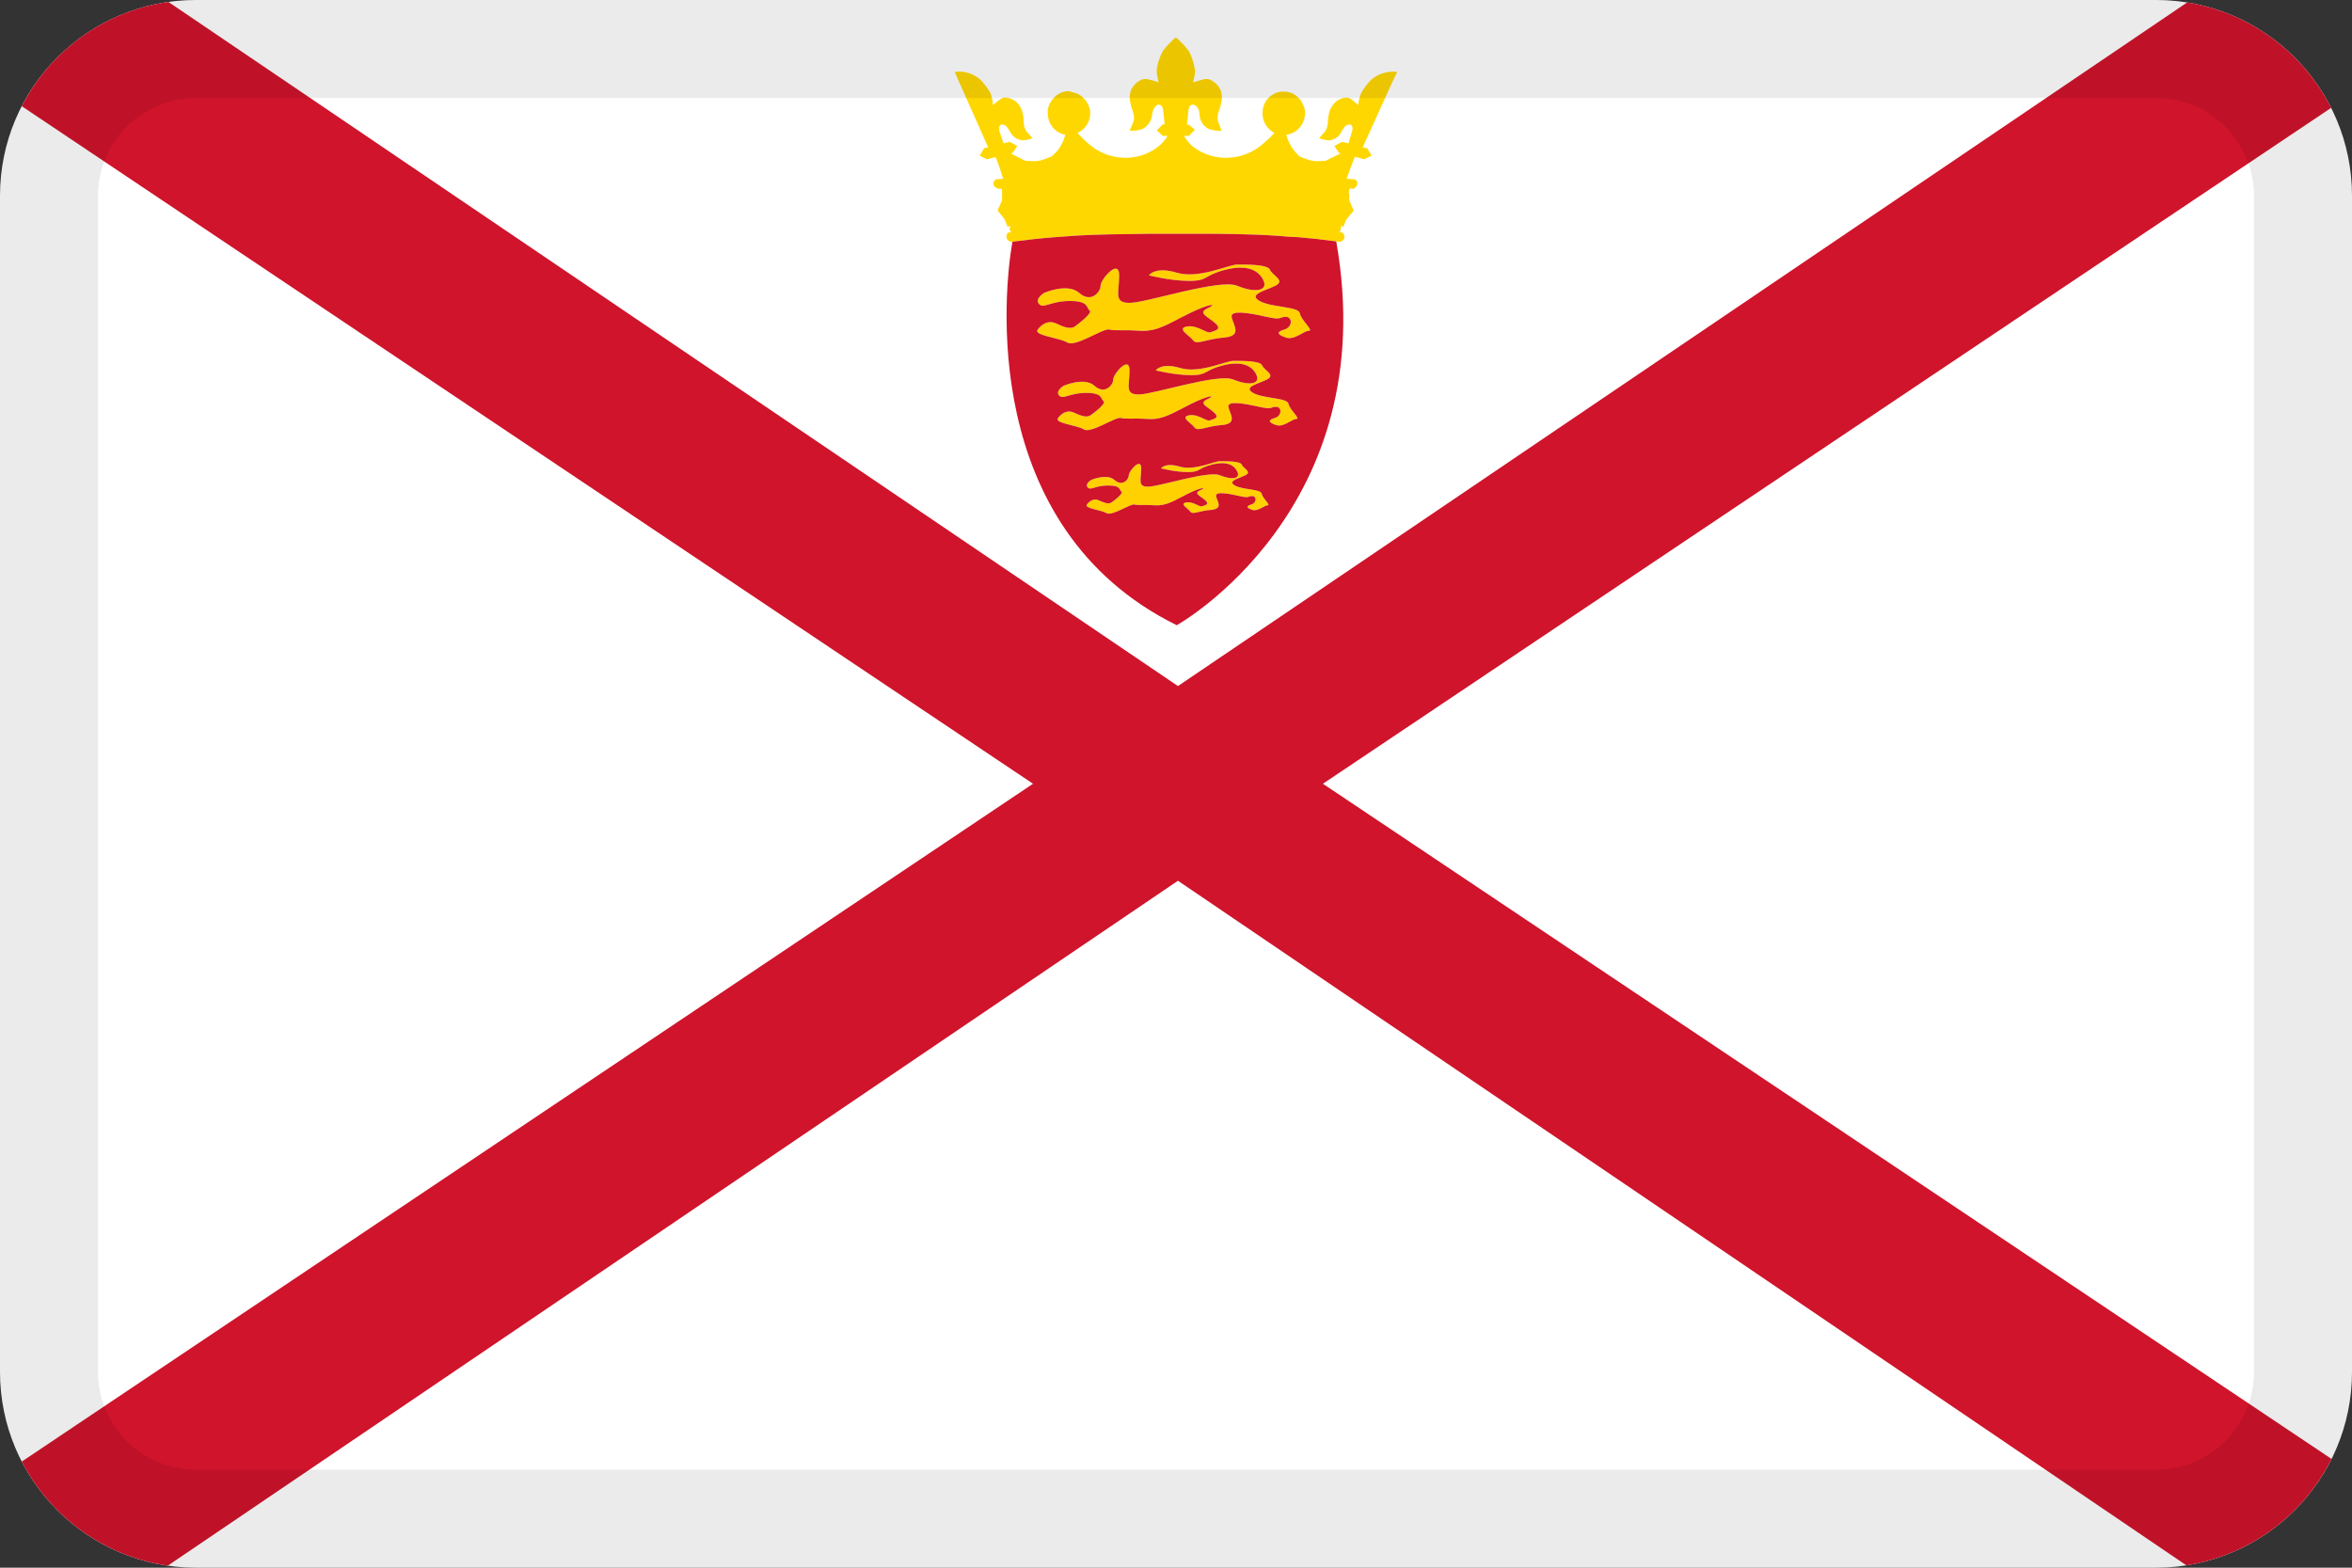 <svg width="24" height="16" viewBox="0 0 24 16" fill="none" xmlns="http://www.w3.org/2000/svg">
<rect x="0" y="0" width="24" height="16" fill="#333333" stroke="none"/>
<g id="flags / flag-jersey">
<g id="flag">
<path d="M22 0H2C0.895 0 0 0.895 0 2V14C0 15.105 0.895 16 2 16H22C23.105 16 24 15.105 24 14V2C24 0.895 23.105 0 22 0Z" fill="white"/>
<path d="M1.719 0.02C1.065 0.111 0.513 0.519 0.222 1.084L10.541 7.999L0.222 14.917C0.513 15.479 1.062 15.886 1.713 15.979L12.02 8.989L22.31 15.976C22.961 15.875 23.508 15.46 23.791 14.89L13.499 7.999L23.787 1.101C23.503 0.538 22.962 0.128 22.318 0.025L12.02 7.002L1.719 0.02Z" fill="#CF142B"/>
<path fill-rule="evenodd" clip-rule="evenodd" d="M10.653 2.99C10.653 2.99 10.894 2.883 11.013 2.99C11.133 3.096 11.23 2.981 11.23 2.916C11.23 2.852 11.42 2.631 11.42 2.81C11.42 2.99 11.361 3.091 11.527 3.091C11.694 3.091 12.443 2.843 12.623 2.916C12.802 2.99 12.939 2.971 12.894 2.866C12.848 2.761 12.731 2.696 12.505 2.753C12.279 2.81 12.333 2.867 12.137 2.867C11.941 2.867 11.724 2.81 11.724 2.81C11.724 2.81 11.785 2.716 12.008 2.783C12.232 2.85 12.539 2.7 12.623 2.7C12.706 2.7 12.936 2.696 12.959 2.753C12.982 2.81 13.121 2.863 13.015 2.916C12.909 2.969 12.734 3.003 12.854 3.072C12.975 3.14 13.252 3.126 13.264 3.198C13.277 3.269 13.409 3.376 13.356 3.376C13.303 3.376 13.209 3.476 13.121 3.445C13.032 3.415 13.021 3.388 13.106 3.363C13.191 3.338 13.19 3.234 13.121 3.234C13.05 3.234 13.085 3.271 12.925 3.234C12.765 3.198 12.555 3.158 12.568 3.234C12.58 3.311 12.684 3.429 12.492 3.445C12.301 3.461 12.211 3.524 12.175 3.474C12.137 3.423 12.004 3.354 12.108 3.333C12.213 3.311 12.314 3.407 12.352 3.391C12.389 3.376 12.475 3.366 12.402 3.3C12.331 3.234 12.213 3.196 12.323 3.146C12.432 3.096 12.345 3.095 12.137 3.198C11.928 3.3 11.812 3.388 11.629 3.376C11.446 3.363 11.378 3.379 11.319 3.363C11.259 3.347 10.973 3.547 10.891 3.496C10.808 3.445 10.542 3.426 10.589 3.363C10.638 3.3 10.702 3.268 10.774 3.3C10.845 3.333 10.917 3.365 10.966 3.333C11.013 3.3 11.153 3.19 11.118 3.168C11.083 3.145 11.117 3.072 10.918 3.072C10.719 3.072 10.649 3.155 10.602 3.102C10.555 3.05 10.653 2.99 10.653 2.99ZM10.852 3.938C10.852 3.938 11.064 3.843 11.169 3.938C11.274 4.031 11.359 3.93 11.359 3.873C11.359 3.817 11.526 3.622 11.526 3.78C11.526 3.937 11.474 4.026 11.62 4.026C11.767 4.026 12.425 3.808 12.583 3.873C12.741 3.938 12.862 3.922 12.822 3.829C12.782 3.737 12.679 3.679 12.48 3.729C12.281 3.78 12.328 3.829 12.156 3.829C11.985 3.829 11.793 3.78 11.793 3.78C11.793 3.78 11.847 3.697 12.044 3.756C12.239 3.815 12.509 3.683 12.583 3.683C12.657 3.683 12.86 3.679 12.879 3.729C12.899 3.78 13.021 3.826 12.929 3.873C12.835 3.92 12.682 3.949 12.787 4.01C12.893 4.07 13.137 4.058 13.148 4.121C13.16 4.183 13.275 4.276 13.229 4.276C13.182 4.276 13.099 4.365 13.021 4.338C12.943 4.311 12.934 4.288 13.008 4.266C13.083 4.244 13.082 4.152 13.021 4.152C12.96 4.152 12.99 4.184 12.849 4.152C12.709 4.121 12.524 4.085 12.535 4.152C12.546 4.221 12.637 4.324 12.469 4.338C12.301 4.351 12.222 4.408 12.189 4.363C12.156 4.317 12.039 4.258 12.131 4.239C12.223 4.22 12.311 4.304 12.344 4.291C12.378 4.276 12.453 4.269 12.389 4.211C12.327 4.152 12.223 4.118 12.32 4.074C12.415 4.031 12.339 4.03 12.156 4.121C11.973 4.211 11.871 4.288 11.71 4.276C11.55 4.266 11.489 4.28 11.437 4.266C11.386 4.25 11.133 4.427 11.061 4.383C10.988 4.338 10.754 4.321 10.796 4.266C10.839 4.211 10.895 4.182 10.958 4.211C11.021 4.239 11.084 4.267 11.127 4.239C11.169 4.211 11.291 4.114 11.261 4.095C11.23 4.075 11.259 4.01 11.085 4.01C10.91 4.01 10.848 4.083 10.807 4.036C10.766 3.991 10.852 3.938 10.852 3.938ZM11.133 4.899C11.133 4.899 11.294 4.828 11.373 4.899C11.453 4.97 11.518 4.894 11.518 4.85C11.518 4.808 11.645 4.661 11.645 4.78C11.645 4.899 11.605 4.967 11.716 4.967C11.827 4.967 12.326 4.802 12.447 4.85C12.566 4.899 12.658 4.888 12.627 4.817C12.597 4.747 12.519 4.703 12.367 4.742C12.217 4.78 12.253 4.818 12.122 4.818C11.992 4.818 11.847 4.78 11.847 4.78C11.847 4.78 11.887 4.718 12.037 4.762C12.185 4.807 12.39 4.707 12.447 4.707C12.502 4.707 12.655 4.704 12.671 4.742C12.686 4.78 12.778 4.815 12.709 4.85C12.637 4.886 12.521 4.909 12.601 4.955C12.68 5 12.866 4.991 12.874 5.038C12.883 5.086 12.971 5.157 12.935 5.157C12.901 5.157 12.837 5.223 12.778 5.204C12.719 5.183 12.712 5.166 12.768 5.149C12.825 5.132 12.825 5.063 12.778 5.063C12.731 5.063 12.754 5.087 12.649 5.063C12.542 5.039 12.401 5.011 12.409 5.063C12.418 5.114 12.487 5.192 12.359 5.204C12.232 5.214 12.172 5.256 12.146 5.222C12.122 5.188 12.033 5.143 12.103 5.128C12.173 5.114 12.24 5.178 12.265 5.167C12.29 5.157 12.347 5.151 12.299 5.106C12.252 5.063 12.173 5.037 12.246 5.004C12.319 4.971 12.261 4.97 12.122 5.039C11.983 5.107 11.906 5.165 11.784 5.157C11.662 5.149 11.616 5.16 11.577 5.149C11.537 5.138 11.347 5.271 11.291 5.237C11.237 5.204 11.059 5.19 11.091 5.148C11.123 5.107 11.166 5.085 11.214 5.107C11.262 5.128 11.309 5.15 11.341 5.128C11.373 5.107 11.467 5.034 11.443 5.018C11.42 5.003 11.442 4.955 11.309 4.955C11.177 4.955 11.13 5.009 11.099 4.975C11.067 4.94 11.133 4.899 11.133 4.899Z" fill="#FFD100"/>
<path d="M14.227 0.806V0.795L14.258 0.734C14.211 0.728 14.164 0.732 14.119 0.745C14.074 0.758 14.032 0.78 13.996 0.81C13.954 0.852 13.918 0.899 13.889 0.95C13.873 0.989 13.863 1.03 13.859 1.072C13.836 1.05 13.812 1.03 13.787 1.011C13.772 1.002 13.755 0.997 13.737 0.996C13.691 0.999 13.648 1.019 13.616 1.053C13.586 1.085 13.567 1.124 13.559 1.167C13.544 1.228 13.559 1.288 13.521 1.342L13.46 1.41C13.493 1.423 13.527 1.431 13.563 1.433C13.604 1.428 13.642 1.408 13.669 1.376C13.692 1.345 13.703 1.304 13.737 1.281C13.744 1.276 13.751 1.273 13.759 1.272C13.767 1.27 13.775 1.271 13.783 1.273C13.802 1.281 13.806 1.319 13.798 1.334L13.76 1.463L13.692 1.448L13.639 1.478L13.616 1.49L13.661 1.558L13.68 1.566C13.675 1.568 13.67 1.571 13.665 1.573L13.54 1.634L13.525 1.642L13.434 1.645C13.413 1.644 13.393 1.642 13.373 1.638L13.282 1.607C13.273 1.603 13.264 1.598 13.255 1.592L13.206 1.539C13.168 1.49 13.141 1.435 13.126 1.376C13.178 1.368 13.226 1.343 13.261 1.303C13.296 1.263 13.315 1.212 13.316 1.159V1.129C13.315 1.124 13.314 1.119 13.312 1.114C13.31 1.101 13.306 1.088 13.301 1.076C13.297 1.068 13.293 1.06 13.289 1.053C13.283 1.04 13.275 1.027 13.267 1.015C13.262 1.01 13.257 1.005 13.251 1C13.216 0.962 13.169 0.939 13.118 0.935H13.069C13.023 0.942 12.981 0.963 12.947 0.996C12.923 1.019 12.905 1.048 12.894 1.079L12.887 1.11C12.884 1.126 12.883 1.143 12.883 1.159C12.883 1.2 12.894 1.24 12.916 1.275C12.937 1.31 12.968 1.338 13.005 1.357C12.973 1.392 12.938 1.425 12.902 1.455C12.811 1.54 12.695 1.594 12.572 1.607C12.428 1.624 12.283 1.583 12.169 1.493C12.135 1.463 12.105 1.427 12.082 1.387H12.131L12.192 1.326H12.196L12.177 1.311L12.131 1.273H12.112L12.127 1.129C12.127 1.106 12.142 1.068 12.165 1.068C12.176 1.068 12.187 1.071 12.196 1.076C12.205 1.081 12.213 1.089 12.218 1.098C12.249 1.136 12.233 1.178 12.249 1.22C12.257 1.242 12.269 1.262 12.284 1.278C12.3 1.295 12.319 1.309 12.34 1.319C12.386 1.33 12.423 1.338 12.465 1.334L12.431 1.243C12.408 1.174 12.45 1.121 12.461 1.053C12.473 1.008 12.471 0.96 12.454 0.916C12.431 0.868 12.39 0.83 12.34 0.81C12.32 0.805 12.299 0.805 12.279 0.81L12.173 0.84C12.173 0.84 12.203 0.749 12.192 0.704C12.182 0.64 12.161 0.578 12.131 0.521C12.092 0.47 12.048 0.422 11.998 0.381C11.949 0.422 11.904 0.47 11.865 0.521C11.835 0.578 11.814 0.64 11.804 0.704C11.797 0.749 11.823 0.84 11.823 0.84C11.789 0.828 11.753 0.818 11.717 0.81C11.697 0.805 11.676 0.805 11.656 0.81C11.606 0.83 11.566 0.868 11.542 0.916C11.525 0.96 11.523 1.008 11.535 1.053C11.546 1.121 11.588 1.174 11.565 1.243L11.527 1.334C11.573 1.334 11.611 1.334 11.652 1.319C11.674 1.309 11.692 1.295 11.708 1.278C11.724 1.262 11.736 1.242 11.744 1.22C11.763 1.182 11.751 1.133 11.782 1.098C11.789 1.079 11.808 1.068 11.827 1.068C11.854 1.068 11.869 1.106 11.869 1.129L11.884 1.269H11.865L11.804 1.33L11.865 1.387H11.915C11.89 1.427 11.859 1.463 11.823 1.493C11.71 1.583 11.565 1.624 11.421 1.607C11.299 1.593 11.184 1.54 11.094 1.455C11.059 1.425 11.026 1.392 10.995 1.357C11.034 1.339 11.066 1.312 11.089 1.277C11.112 1.242 11.124 1.201 11.125 1.159C11.124 1.099 11.099 1.042 11.056 1C11.022 0.966 10.978 0.945 10.931 0.939L10.92 0.931H10.882C10.832 0.938 10.786 0.962 10.752 1C10.732 1.022 10.715 1.048 10.703 1.076L10.692 1.114C10.691 1.119 10.691 1.124 10.692 1.129C10.691 1.139 10.691 1.149 10.692 1.159C10.692 1.21 10.71 1.26 10.742 1.3C10.775 1.339 10.82 1.366 10.87 1.376C10.855 1.435 10.828 1.49 10.79 1.539L10.737 1.592C10.727 1.598 10.717 1.603 10.707 1.607L10.62 1.638C10.6 1.642 10.579 1.644 10.559 1.645L10.472 1.642L10.456 1.638L10.327 1.573L10.316 1.566L10.335 1.558L10.38 1.49L10.358 1.478L10.304 1.448L10.24 1.463L10.198 1.338C10.191 1.319 10.194 1.281 10.213 1.273C10.221 1.271 10.229 1.27 10.237 1.272C10.245 1.273 10.252 1.276 10.259 1.281C10.289 1.304 10.304 1.349 10.327 1.376C10.354 1.408 10.392 1.428 10.434 1.433C10.469 1.431 10.503 1.423 10.536 1.41L10.475 1.342C10.434 1.288 10.453 1.228 10.437 1.163C10.43 1.12 10.41 1.081 10.38 1.049C10.348 1.017 10.305 0.998 10.259 0.996C10.241 0.997 10.224 1.002 10.21 1.011C10.183 1.03 10.157 1.05 10.133 1.072C10.13 1.03 10.121 0.989 10.107 0.95C10.078 0.899 10.042 0.852 10.001 0.81C9.965 0.78 9.924 0.757 9.88 0.744C9.835 0.731 9.788 0.727 9.742 0.734L9.769 0.795V0.806H9.773L10.084 1.505L10.042 1.512L9.997 1.588L10.069 1.626L10.16 1.604C10.191 1.679 10.213 1.752 10.236 1.824L10.16 1.831C10.145 1.85 10.137 1.85 10.137 1.869C10.137 1.881 10.141 1.9 10.152 1.907L10.164 1.915L10.183 1.926H10.221L10.228 1.976L10.225 1.972V2.048L10.179 2.147L10.251 2.238L10.282 2.317L10.304 2.302L10.308 2.329H10.297L10.316 2.367L10.289 2.374C10.274 2.39 10.27 2.393 10.27 2.412C10.27 2.42 10.27 2.439 10.282 2.45L10.312 2.469C10.318 2.469 10.324 2.468 10.331 2.467C10.47 2.449 10.623 2.431 10.775 2.42L10.927 2.409C11.193 2.39 11.466 2.39 11.736 2.386H12.252C12.416 2.386 12.758 2.386 13.065 2.409C13.093 2.411 13.121 2.414 13.149 2.416L13.236 2.42C13.303 2.426 13.37 2.432 13.437 2.439L13.635 2.464L13.68 2.469L13.692 2.462L13.718 2.435C13.721 2.428 13.721 2.42 13.718 2.412C13.718 2.393 13.711 2.39 13.699 2.374L13.673 2.371L13.688 2.302L13.707 2.317L13.737 2.242L13.813 2.15L13.768 2.044V1.972H13.76L13.772 1.923L13.806 1.926C13.813 1.926 13.817 1.926 13.821 1.919C13.844 1.904 13.851 1.888 13.851 1.869C13.851 1.854 13.844 1.847 13.829 1.831L13.741 1.824C13.768 1.749 13.796 1.674 13.825 1.6L13.92 1.626L13.996 1.588L13.95 1.512L13.905 1.505L14.22 0.81H14.223L14.227 0.806Z" fill="#FFD700"/>
<path fill-rule="evenodd" clip-rule="evenodd" d="M10.927 2.409L10.775 2.42C10.623 2.431 10.47 2.449 10.331 2.467C10.245 2.944 9.982 5.383 12.008 6.381C12.008 6.381 14.119 5.204 13.635 2.464L13.437 2.439C13.37 2.432 13.303 2.426 13.236 2.42L13.149 2.416C13.121 2.414 13.093 2.411 13.065 2.409C12.758 2.386 12.416 2.386 12.252 2.386H11.736C11.466 2.39 11.193 2.39 10.927 2.409ZM11.013 2.99C10.894 2.883 10.653 2.99 10.653 2.99C10.653 2.99 10.555 3.05 10.602 3.102C10.649 3.155 10.719 3.072 10.918 3.072C11.117 3.072 11.083 3.145 11.118 3.168C11.153 3.19 11.013 3.3 10.966 3.333C10.917 3.365 10.845 3.333 10.774 3.3C10.702 3.268 10.638 3.3 10.589 3.363C10.542 3.426 10.808 3.445 10.891 3.496C10.973 3.547 11.259 3.347 11.319 3.363C11.378 3.379 11.446 3.363 11.629 3.376C11.812 3.388 11.928 3.3 12.137 3.198C12.345 3.095 12.432 3.096 12.323 3.146C12.213 3.196 12.331 3.234 12.402 3.3C12.475 3.366 12.389 3.376 12.352 3.391C12.314 3.407 12.213 3.311 12.108 3.333C12.004 3.354 12.137 3.423 12.175 3.474C12.211 3.524 12.301 3.461 12.492 3.445C12.684 3.429 12.58 3.311 12.568 3.234C12.555 3.158 12.765 3.198 12.925 3.234C13.085 3.271 13.05 3.234 13.121 3.234C13.19 3.234 13.191 3.338 13.106 3.363C13.021 3.388 13.032 3.415 13.121 3.445C13.209 3.476 13.303 3.376 13.356 3.376C13.409 3.376 13.277 3.269 13.264 3.198C13.252 3.126 12.975 3.14 12.854 3.072C12.734 3.003 12.909 2.969 13.015 2.916C13.121 2.863 12.982 2.81 12.959 2.753C12.936 2.696 12.706 2.7 12.623 2.7C12.539 2.7 12.232 2.85 12.008 2.783C11.785 2.716 11.724 2.81 11.724 2.81C11.724 2.81 11.941 2.867 12.137 2.867C12.333 2.867 12.279 2.81 12.505 2.753C12.731 2.696 12.848 2.761 12.894 2.866C12.939 2.971 12.802 2.99 12.623 2.916C12.443 2.843 11.694 3.091 11.527 3.091C11.361 3.091 11.42 2.99 11.42 2.81C11.42 2.631 11.23 2.852 11.23 2.916C11.23 2.981 11.133 3.096 11.013 2.99ZM11.169 3.938C11.064 3.843 10.852 3.938 10.852 3.938C10.852 3.938 10.766 3.991 10.807 4.036C10.848 4.083 10.91 4.01 11.085 4.01C11.259 4.01 11.23 4.075 11.261 4.095C11.291 4.114 11.169 4.211 11.127 4.239C11.084 4.267 11.021 4.239 10.958 4.211C10.895 4.182 10.839 4.211 10.796 4.266C10.754 4.321 10.988 4.338 11.061 4.383C11.133 4.427 11.386 4.25 11.437 4.266C11.489 4.28 11.55 4.266 11.71 4.276C11.871 4.288 11.973 4.211 12.156 4.121C12.339 4.03 12.415 4.031 12.32 4.074C12.223 4.118 12.327 4.152 12.389 4.211C12.453 4.269 12.378 4.276 12.344 4.291C12.311 4.304 12.223 4.22 12.131 4.239C12.039 4.258 12.156 4.317 12.189 4.363C12.222 4.408 12.301 4.351 12.469 4.338C12.637 4.324 12.546 4.221 12.535 4.152C12.524 4.085 12.709 4.121 12.849 4.152C12.99 4.184 12.96 4.152 13.021 4.152C13.082 4.152 13.083 4.244 13.008 4.266C12.934 4.288 12.943 4.311 13.021 4.338C13.099 4.365 13.182 4.276 13.229 4.276C13.275 4.276 13.16 4.183 13.148 4.121C13.137 4.058 12.893 4.07 12.787 4.01C12.682 3.949 12.835 3.92 12.929 3.873C13.021 3.826 12.899 3.78 12.879 3.729C12.86 3.679 12.657 3.683 12.583 3.683C12.509 3.683 12.239 3.815 12.044 3.756C11.847 3.697 11.793 3.78 11.793 3.78C11.793 3.78 11.985 3.829 12.156 3.829C12.328 3.829 12.281 3.78 12.48 3.729C12.679 3.679 12.782 3.737 12.822 3.829C12.862 3.922 12.741 3.938 12.583 3.873C12.425 3.808 11.767 4.026 11.62 4.026C11.474 4.026 11.526 3.937 11.526 3.78C11.526 3.622 11.359 3.817 11.359 3.873C11.359 3.93 11.274 4.031 11.169 3.938ZM11.373 4.899C11.294 4.828 11.133 4.899 11.133 4.899C11.133 4.899 11.067 4.94 11.099 4.975C11.13 5.009 11.177 4.955 11.309 4.955C11.442 4.955 11.42 5.003 11.443 5.018C11.467 5.034 11.373 5.107 11.341 5.128C11.309 5.15 11.262 5.128 11.214 5.107C11.166 5.085 11.123 5.107 11.091 5.148C11.059 5.19 11.237 5.204 11.291 5.237C11.347 5.271 11.537 5.138 11.577 5.149C11.616 5.16 11.662 5.149 11.784 5.157C11.906 5.165 11.983 5.107 12.122 5.039C12.261 4.97 12.319 4.971 12.246 5.004C12.173 5.037 12.252 5.063 12.299 5.106C12.347 5.151 12.29 5.157 12.265 5.167C12.24 5.178 12.173 5.114 12.103 5.128C12.033 5.143 12.122 5.188 12.146 5.222C12.172 5.256 12.232 5.214 12.359 5.204C12.487 5.192 12.418 5.114 12.409 5.063C12.401 5.011 12.542 5.039 12.649 5.063C12.754 5.087 12.731 5.063 12.778 5.063C12.825 5.063 12.825 5.132 12.768 5.149C12.712 5.166 12.719 5.183 12.778 5.204C12.837 5.223 12.901 5.157 12.935 5.157C12.971 5.157 12.883 5.086 12.874 5.038C12.866 4.991 12.68 5 12.601 4.955C12.521 4.909 12.637 4.886 12.709 4.85C12.778 4.815 12.686 4.78 12.671 4.742C12.655 4.704 12.502 4.707 12.447 4.707C12.39 4.707 12.185 4.807 12.037 4.762C11.887 4.718 11.847 4.78 11.847 4.78C11.847 4.78 11.992 4.818 12.122 4.818C12.253 4.818 12.217 4.78 12.367 4.742C12.519 4.703 12.597 4.747 12.627 4.817C12.658 4.888 12.566 4.899 12.447 4.85C12.326 4.802 11.827 4.967 11.716 4.967C11.605 4.967 11.645 4.899 11.645 4.78C11.645 4.661 11.518 4.808 11.518 4.85C11.518 4.894 11.453 4.97 11.373 4.899Z" fill="#CF142B"/>
<path fill-rule="evenodd" clip-rule="evenodd" d="M22 1H2C1.448 1 1 1.448 1 2V14C1 14.552 1.448 15 2 15H22C22.552 15 23 14.552 23 14V2C23 1.448 22.552 1 22 1ZM2 0C0.895 0 0 0.895 0 2V14C0 15.105 0.895 16 2 16H22C23.105 16 24 15.105 24 14V2C24 0.895 23.105 0 22 0H2Z" fill="black" fill-opacity="0.08"/>
</g>
</g>
</svg>
